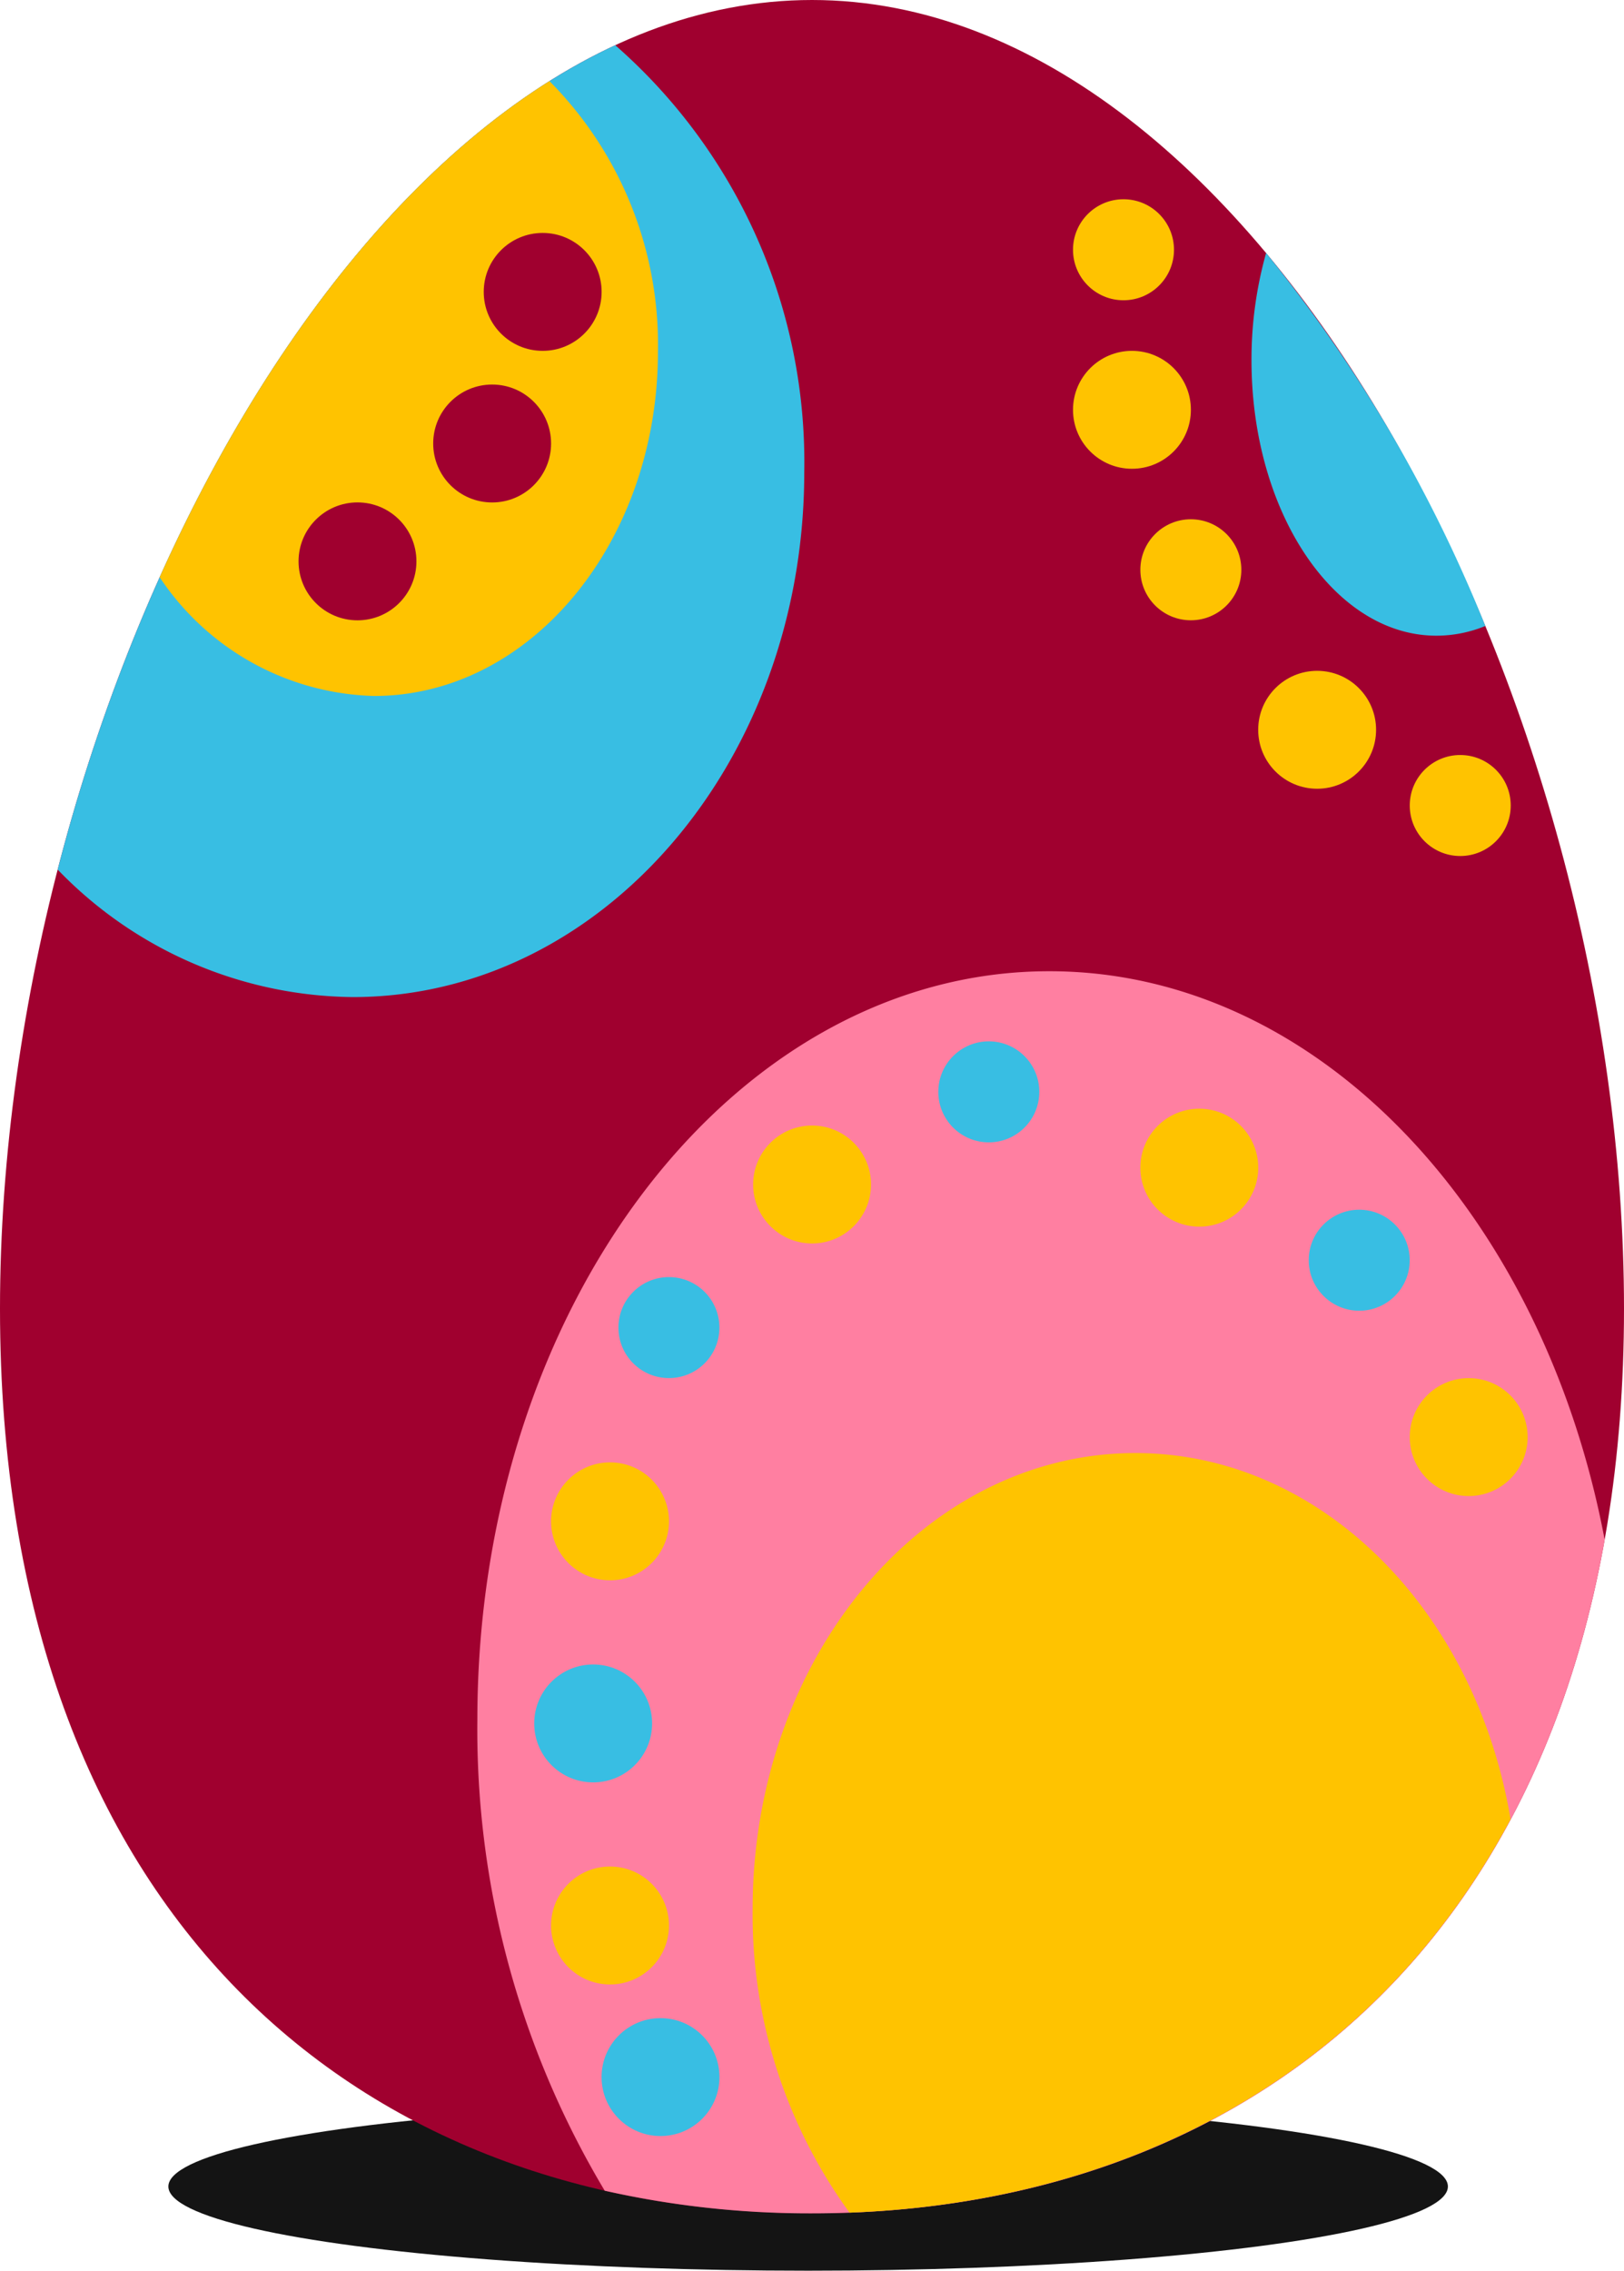 <svg id="Group_1605" data-name="Group 1605" xmlns="http://www.w3.org/2000/svg" width="35.929" height="50.223" viewBox="0 0 35.929 50.223">
  <ellipse id="Ellipse_368" data-name="Ellipse 368" cx="14.154" cy="1.862" rx="14.154" ry="1.862" transform="translate(3.725 46.498)" fill="#141414"/>
  <g id="Group_1580" data-name="Group 1580" transform="translate(0 0)">
    <path id="Path_1051" data-name="Path 1051" d="M57.371,31.06c0,13.519-8.043,20.008-17.964,20.008S21.442,44.579,21.442,31.06,29.485,2.116,39.407,2.116,57.371,17.543,57.371,31.06Z" transform="translate(-21.442 -2.116)" fill="#a0002f"/>
    <path id="Intersection_30" data-name="Intersection 30" d="M0,18.233C2.121,10.011,6.7,2.612,12.336,0a12.253,12.253,0,0,1,4.181,9.445c0,6.411-4.473,11.608-9.99,11.608A9.188,9.188,0,0,1,0,18.233Z" transform="translate(1.276 1)" fill="#38bee3"/>
    <path id="Intersection_28" data-name="Intersection 28" d="M2.818,26.972A19.854,19.854,0,0,1,0,16.555C0,7.412,5.666,0,12.654,0,18.594,0,23.577,5.353,24.94,12.573c-1.786,10.049-8.959,14.9-17.536,14.9A20.652,20.652,0,0,1,2.818,26.972Z" transform="translate(10.561 21.481)" fill="#ff7fa1"/>
    <path id="Intersection_27" data-name="Intersection 27" d="M0,10.086C0,4.515,3.791,0,8.468,0c4.107,0,7.531,3.483,8.3,8.1-3,5.61-8.4,8.463-14.624,8.7A11.2,11.2,0,0,1,0,10.086Z" transform="translate(16.651 32.138)" fill="#ffc300"/>
    <path id="Intersection_29" data-name="Intersection 29" d="M0,10.973C2.148,6.19,5.145,2.188,8.623,0a8.268,8.268,0,0,1,2.4,5.987c0,4.2-2.811,7.612-6.28,7.612A5.876,5.876,0,0,1,0,10.973Z" transform="translate(3.533 1.794)" fill="#ffc300"/>
    <path id="Intersection_31" data-name="Intersection 31" d="M0,2.375A8.693,8.693,0,0,1,.323,0a31.884,31.884,0,0,1,4.85,8.249,2.854,2.854,0,0,1-1.082.215C1.832,8.464,0,5.738,0,2.375Z" transform="translate(27.688 5.596)" fill="#38bee3"/>
    <ellipse id="Ellipse_201" data-name="Ellipse 201" cx="1.117" cy="1.117" rx="1.117" ry="1.117" transform="translate(23.739 4.407)" fill="#ffc300"/>
    <ellipse id="Ellipse_202" data-name="Ellipse 202" cx="1.304" cy="1.304" rx="1.304" ry="1.304" transform="translate(23.739 7.76)" fill="#ffc300"/>
    <ellipse id="Ellipse_365" data-name="Ellipse 365" cx="1.304" cy="1.304" rx="1.304" ry="1.304" transform="translate(10.702 5.152)" fill="#a0002f"/>
    <ellipse id="Ellipse_366" data-name="Ellipse 366" cx="1.304" cy="1.304" rx="1.304" ry="1.304" transform="translate(9.584 8.505)" fill="#a0002f"/>
    <ellipse id="Ellipse_367" data-name="Ellipse 367" cx="1.304" cy="1.304" rx="1.304" ry="1.304" transform="translate(6.605 11.112)" fill="#a0002f"/>
    <ellipse id="Ellipse_203" data-name="Ellipse 203" cx="1.117" cy="1.117" rx="1.117" ry="1.117" transform="translate(25.229 11.485)" fill="#ffc300"/>
    <ellipse id="Ellipse_204" data-name="Ellipse 204" cx="1.304" cy="1.304" rx="1.304" ry="1.304" transform="translate(27.836 14.837)" fill="#ffc300"/>
    <ellipse id="Ellipse_205" data-name="Ellipse 205" cx="1.117" cy="1.117" rx="1.117" ry="1.117" transform="translate(31.189 16.699)" fill="#ffc300"/>
    <ellipse id="Ellipse_206" data-name="Ellipse 206" cx="1.304" cy="1.304" rx="1.304" ry="1.304" transform="translate(13.309 44.636)" fill="#38bee3"/>
    <ellipse id="Ellipse_207" data-name="Ellipse 207" cx="1.304" cy="1.304" rx="1.304" ry="1.304" transform="translate(12.192 41.283)" fill="#ffc300"/>
    <ellipse id="Ellipse_208" data-name="Ellipse 208" cx="1.304" cy="1.304" rx="1.304" ry="1.304" transform="translate(11.819 36.814)" fill="#38bee3"/>
    <ellipse id="Ellipse_209" data-name="Ellipse 209" cx="1.304" cy="1.304" rx="1.304" ry="1.304" transform="translate(12.192 32.344)" fill="#ffc300"/>
    <ellipse id="Ellipse_210" data-name="Ellipse 210" cx="1.117" cy="1.117" rx="1.117" ry="1.117" transform="translate(13.682 28.246)" fill="#38bee3"/>
    <ellipse id="Ellipse_211" data-name="Ellipse 211" cx="1.304" cy="1.304" rx="1.304" ry="1.304" transform="translate(16.662 24.894)" fill="#ffc300"/>
    <ellipse id="Ellipse_212" data-name="Ellipse 212" cx="1.117" cy="1.117" rx="1.117" ry="1.117" transform="translate(20.759 23.032)" fill="#38bee3"/>
    <ellipse id="Ellipse_213" data-name="Ellipse 213" cx="1.304" cy="1.304" rx="1.304" ry="1.304" transform="translate(25.229 24.522)" fill="#ffc300"/>
    <ellipse id="Ellipse_214" data-name="Ellipse 214" cx="1.117" cy="1.117" rx="1.117" ry="1.117" transform="translate(28.954 26.756)" fill="#38bee3"/>
    <ellipse id="Ellipse_215" data-name="Ellipse 215" cx="1.304" cy="1.304" rx="1.304" ry="1.304" transform="translate(31.189 30.481)" fill="#ffc300"/>
  </g>
</svg>
